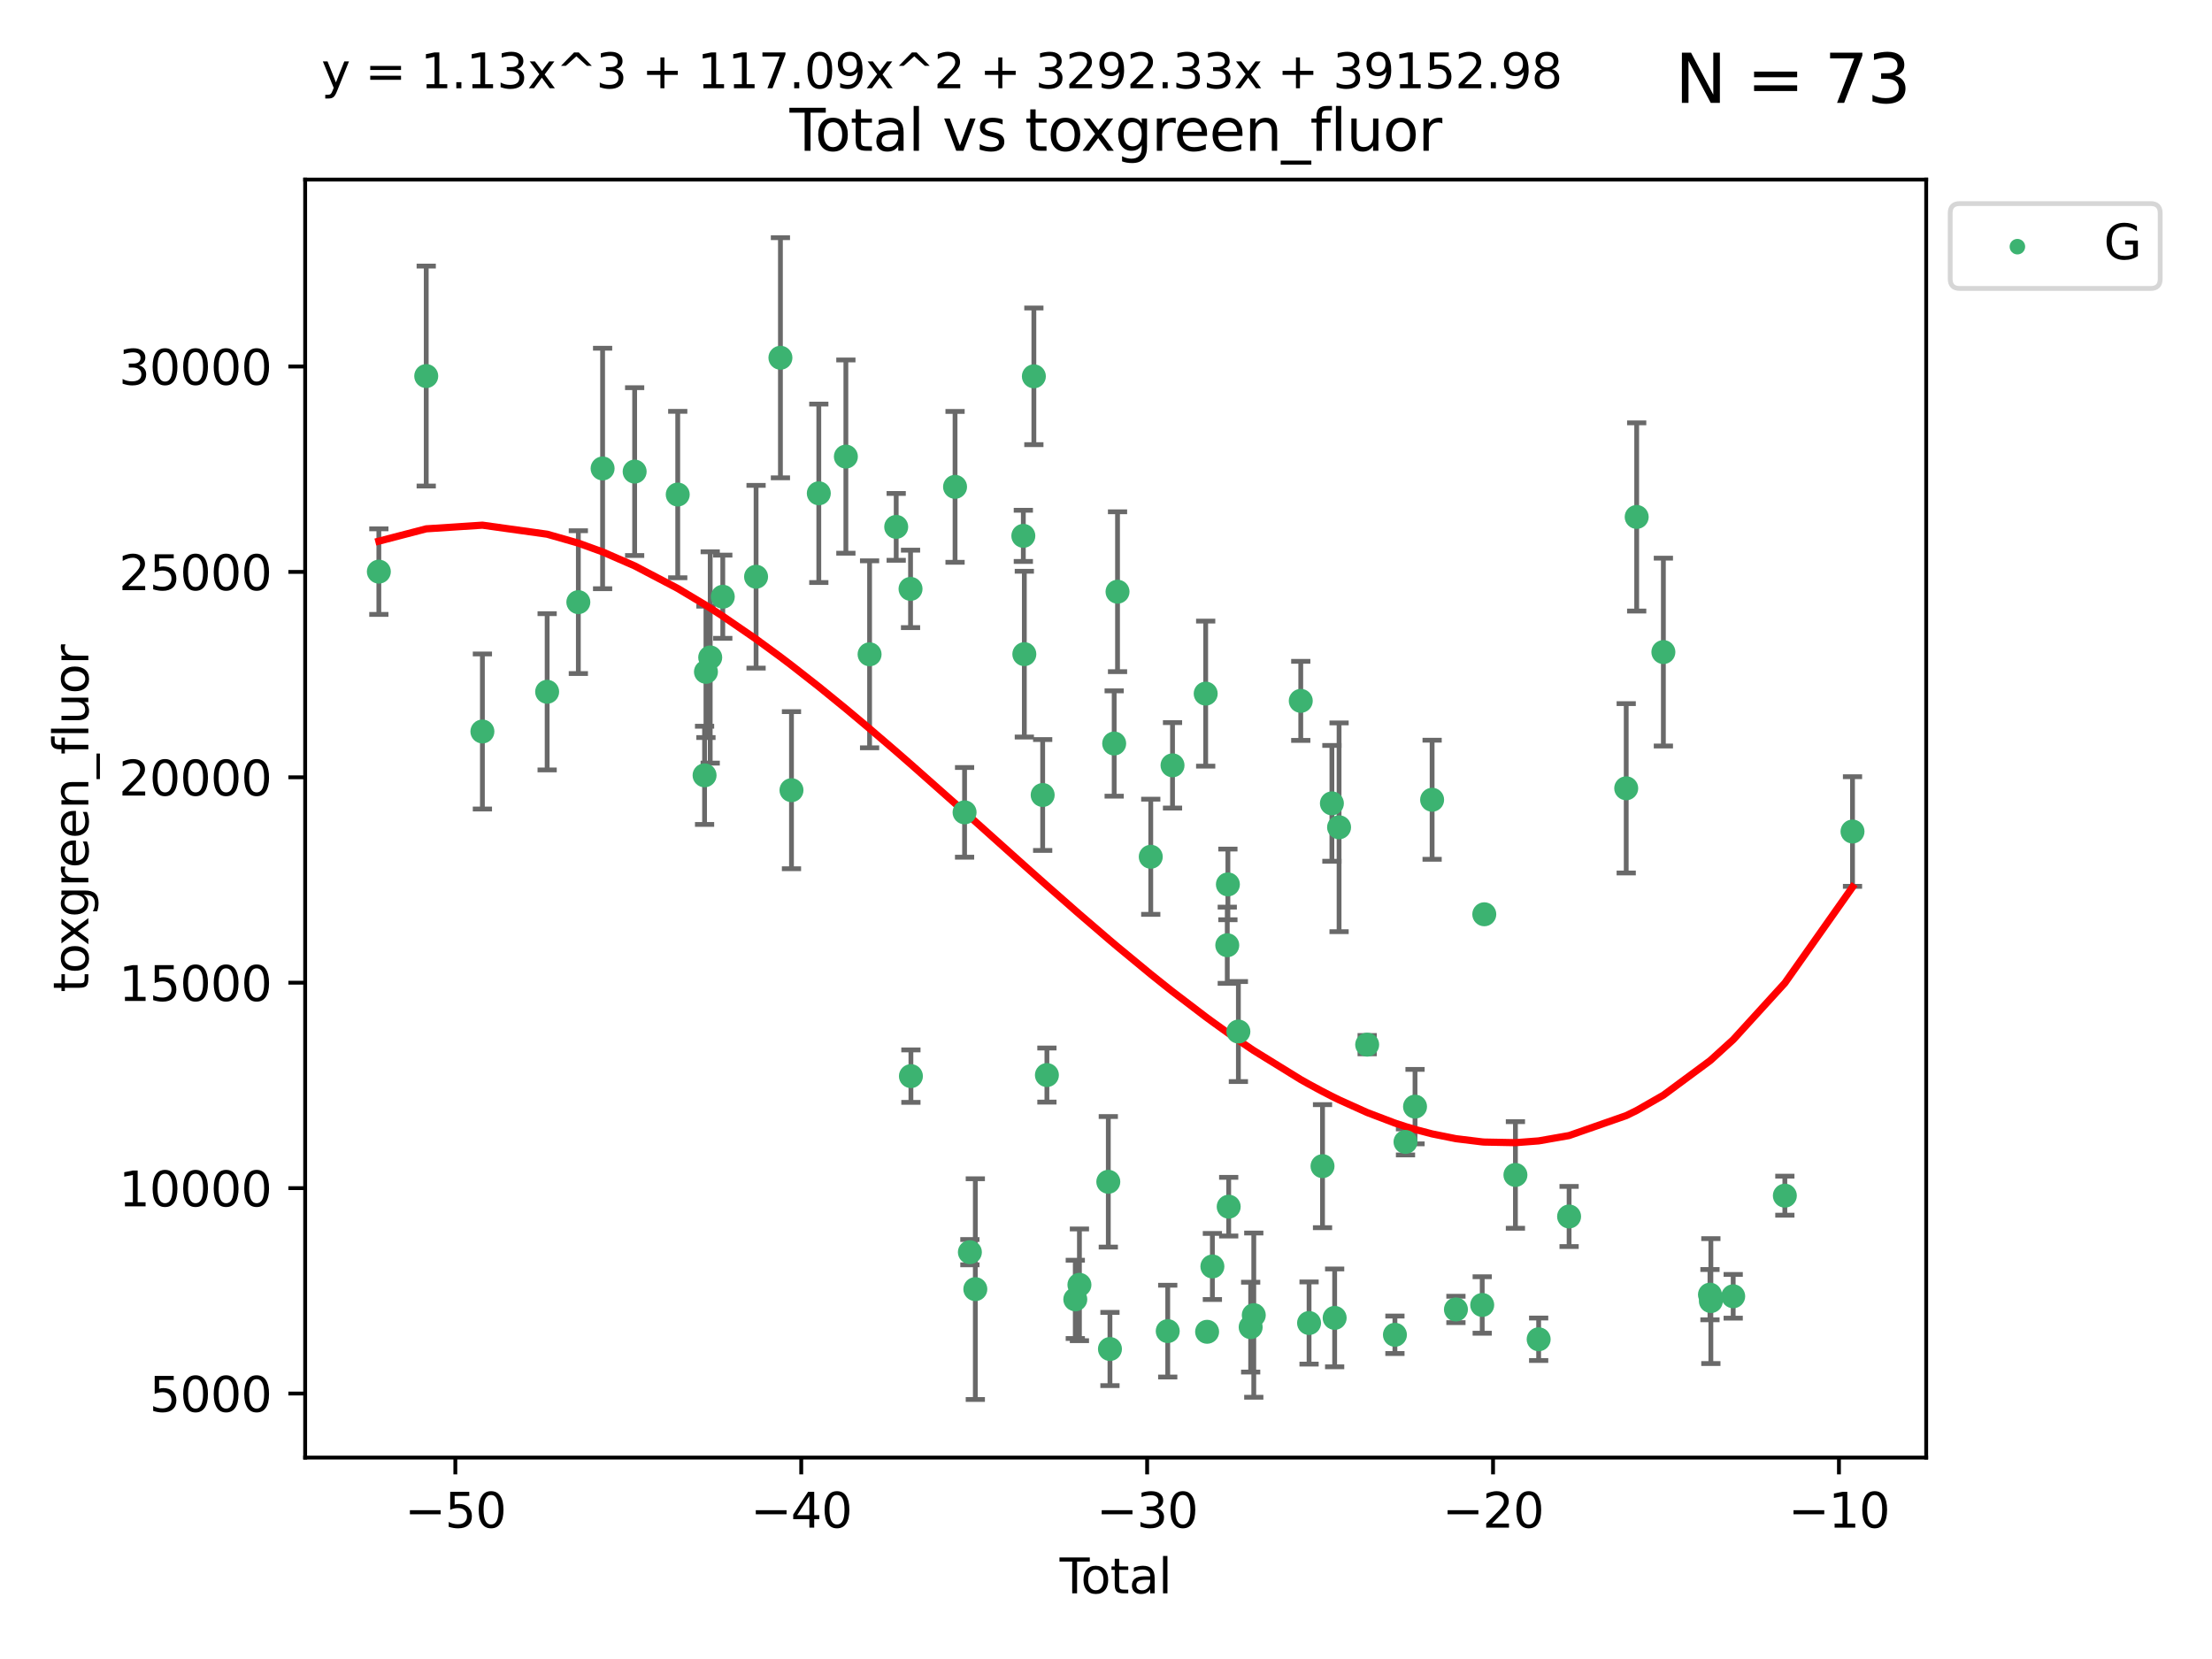 <?xml version="1.0" encoding="utf-8" standalone="no"?>
<!DOCTYPE svg PUBLIC "-//W3C//DTD SVG 1.1//EN"
  "http://www.w3.org/Graphics/SVG/1.1/DTD/svg11.dtd">
<svg xmlns:xlink="http://www.w3.org/1999/xlink" width="460.8pt" height="345.6pt" viewBox="0 0 460.8 345.6" xmlns="http://www.w3.org/2000/svg" version="1.1">
 <defs>
  <style type="text/css">*{stroke-linejoin: round; stroke-linecap: butt}</style>
 </defs>
 <g id="figure_1">
  <g id="patch_1">
   <path d="M 0 345.6 
L 460.8 345.6 
L 460.8 0 
L 0 0 
z
" style="fill: #ffffff"/>
  </g>
  <g id="axes_1">
   <g id="patch_2">
    <path d="M 63.571 303.64 
L 401.26 303.64 
L 401.26 37.411 
L 63.571 37.411 
z
" style="fill: #ffffff"/>
   </g>
   <g id="PathCollection_1">
    <defs>
     <path id="m850e9bf268" d="M 0 1.118 
C 0.297 1.118 0.581 1 0.791 0.791 
C 1 0.581 1.118 0.297 1.118 0 
C 1.118 -0.297 1 -0.581 0.791 -0.791 
C 0.581 -1 0.297 -1.118 0 -1.118 
C -0.297 -1.118 -0.581 -1 -0.791 -0.791 
C -1 -0.581 -1.118 -0.297 -1.118 0 
C -1.118 0.297 -1 0.581 -0.791 0.791 
C -0.581 1 -0.297 1.118 0 1.118 
z
" style="stroke: #3cb371"/>
    </defs>
    <g clip-path="url(#p1d8371e543)">
     <use xlink:href="#m850e9bf268" x="78.921" y="119.081" style="fill: #3cb371; stroke: #3cb371"/>
     <use xlink:href="#m850e9bf268" x="88.792" y="78.341" style="fill: #3cb371; stroke: #3cb371"/>
     <use xlink:href="#m850e9bf268" x="100.493" y="152.382" style="fill: #3cb371; stroke: #3cb371"/>
     <use xlink:href="#m850e9bf268" x="113.98" y="144.112" style="fill: #3cb371; stroke: #3cb371"/>
     <use xlink:href="#m850e9bf268" x="120.479" y="125.437" style="fill: #3cb371; stroke: #3cb371"/>
     <use xlink:href="#m850e9bf268" x="125.533" y="97.589" style="fill: #3cb371; stroke: #3cb371"/>
     <use xlink:href="#m850e9bf268" x="132.209" y="98.241" style="fill: #3cb371; stroke: #3cb371"/>
     <use xlink:href="#m850e9bf268" x="141.185" y="103.021" style="fill: #3cb371; stroke: #3cb371"/>
     <use xlink:href="#m850e9bf268" x="146.775" y="161.515" style="fill: #3cb371; stroke: #3cb371"/>
     <use xlink:href="#m850e9bf268" x="147.063" y="139.956" style="fill: #3cb371; stroke: #3cb371"/>
     <use xlink:href="#m850e9bf268" x="147.95" y="136.96" style="fill: #3cb371; stroke: #3cb371"/>
     <use xlink:href="#m850e9bf268" x="150.568" y="124.311" style="fill: #3cb371; stroke: #3cb371"/>
     <use xlink:href="#m850e9bf268" x="157.504" y="120.145" style="fill: #3cb371; stroke: #3cb371"/>
     <use xlink:href="#m850e9bf268" x="162.577" y="74.527" style="fill: #3cb371; stroke: #3cb371"/>
     <use xlink:href="#m850e9bf268" x="164.88" y="164.609" style="fill: #3cb371; stroke: #3cb371"/>
     <use xlink:href="#m850e9bf268" x="170.572" y="102.764" style="fill: #3cb371; stroke: #3cb371"/>
     <use xlink:href="#m850e9bf268" x="176.212" y="95.117" style="fill: #3cb371; stroke: #3cb371"/>
     <use xlink:href="#m850e9bf268" x="181.15" y="136.304" style="fill: #3cb371; stroke: #3cb371"/>
     <use xlink:href="#m850e9bf268" x="186.695" y="109.759" style="fill: #3cb371; stroke: #3cb371"/>
     <use xlink:href="#m850e9bf268" x="189.682" y="122.676" style="fill: #3cb371; stroke: #3cb371"/>
     <use xlink:href="#m850e9bf268" x="189.76" y="224.177" style="fill: #3cb371; stroke: #3cb371"/>
     <use xlink:href="#m850e9bf268" x="198.955" y="101.42" style="fill: #3cb371; stroke: #3cb371"/>
     <use xlink:href="#m850e9bf268" x="200.939" y="169.228" style="fill: #3cb371; stroke: #3cb371"/>
     <use xlink:href="#m850e9bf268" x="202.045" y="260.852" style="fill: #3cb371; stroke: #3cb371"/>
     <use xlink:href="#m850e9bf268" x="203.178" y="268.548" style="fill: #3cb371; stroke: #3cb371"/>
     <use xlink:href="#m850e9bf268" x="213.179" y="111.627" style="fill: #3cb371; stroke: #3cb371"/>
     <use xlink:href="#m850e9bf268" x="213.387" y="136.27" style="fill: #3cb371; stroke: #3cb371"/>
     <use xlink:href="#m850e9bf268" x="215.374" y="78.394" style="fill: #3cb371; stroke: #3cb371"/>
     <use xlink:href="#m850e9bf268" x="217.208" y="165.612" style="fill: #3cb371; stroke: #3cb371"/>
     <use xlink:href="#m850e9bf268" x="218.09" y="223.956" style="fill: #3cb371; stroke: #3cb371"/>
     <use xlink:href="#m850e9bf268" x="224.004" y="270.68" style="fill: #3cb371; stroke: #3cb371"/>
     <use xlink:href="#m850e9bf268" x="224.864" y="267.65" style="fill: #3cb371; stroke: #3cb371"/>
     <use xlink:href="#m850e9bf268" x="230.88" y="246.189" style="fill: #3cb371; stroke: #3cb371"/>
     <use xlink:href="#m850e9bf268" x="231.224" y="281.024" style="fill: #3cb371; stroke: #3cb371"/>
     <use xlink:href="#m850e9bf268" x="232.104" y="154.887" style="fill: #3cb371; stroke: #3cb371"/>
     <use xlink:href="#m850e9bf268" x="232.802" y="123.264" style="fill: #3cb371; stroke: #3cb371"/>
     <use xlink:href="#m850e9bf268" x="239.724" y="178.481" style="fill: #3cb371; stroke: #3cb371"/>
     <use xlink:href="#m850e9bf268" x="243.26" y="277.296" style="fill: #3cb371; stroke: #3cb371"/>
     <use xlink:href="#m850e9bf268" x="244.258" y="159.433" style="fill: #3cb371; stroke: #3cb371"/>
     <use xlink:href="#m850e9bf268" x="251.167" y="144.495" style="fill: #3cb371; stroke: #3cb371"/>
     <use xlink:href="#m850e9bf268" x="251.462" y="277.436" style="fill: #3cb371; stroke: #3cb371"/>
     <use xlink:href="#m850e9bf268" x="252.562" y="263.827" style="fill: #3cb371; stroke: #3cb371"/>
     <use xlink:href="#m850e9bf268" x="255.663" y="196.908" style="fill: #3cb371; stroke: #3cb371"/>
     <use xlink:href="#m850e9bf268" x="255.793" y="184.238" style="fill: #3cb371; stroke: #3cb371"/>
     <use xlink:href="#m850e9bf268" x="255.96" y="251.374" style="fill: #3cb371; stroke: #3cb371"/>
     <use xlink:href="#m850e9bf268" x="257.978" y="214.891" style="fill: #3cb371; stroke: #3cb371"/>
     <use xlink:href="#m850e9bf268" x="260.537" y="276.468" style="fill: #3cb371; stroke: #3cb371"/>
     <use xlink:href="#m850e9bf268" x="261.185" y="273.967" style="fill: #3cb371; stroke: #3cb371"/>
     <use xlink:href="#m850e9bf268" x="270.973" y="146.002" style="fill: #3cb371; stroke: #3cb371"/>
     <use xlink:href="#m850e9bf268" x="272.702" y="275.609" style="fill: #3cb371; stroke: #3cb371"/>
     <use xlink:href="#m850e9bf268" x="275.505" y="242.933" style="fill: #3cb371; stroke: #3cb371"/>
     <use xlink:href="#m850e9bf268" x="277.458" y="167.356" style="fill: #3cb371; stroke: #3cb371"/>
     <use xlink:href="#m850e9bf268" x="278.033" y="274.539" style="fill: #3cb371; stroke: #3cb371"/>
     <use xlink:href="#m850e9bf268" x="278.954" y="172.338" style="fill: #3cb371; stroke: #3cb371"/>
     <use xlink:href="#m850e9bf268" x="284.806" y="217.622" style="fill: #3cb371; stroke: #3cb371"/>
     <use xlink:href="#m850e9bf268" x="290.588" y="278.06" style="fill: #3cb371; stroke: #3cb371"/>
     <use xlink:href="#m850e9bf268" x="292.792" y="237.884" style="fill: #3cb371; stroke: #3cb371"/>
     <use xlink:href="#m850e9bf268" x="294.777" y="230.529" style="fill: #3cb371; stroke: #3cb371"/>
     <use xlink:href="#m850e9bf268" x="298.336" y="166.603" style="fill: #3cb371; stroke: #3cb371"/>
     <use xlink:href="#m850e9bf268" x="303.298" y="272.783" style="fill: #3cb371; stroke: #3cb371"/>
     <use xlink:href="#m850e9bf268" x="308.772" y="271.848" style="fill: #3cb371; stroke: #3cb371"/>
     <use xlink:href="#m850e9bf268" x="309.203" y="190.46" style="fill: #3cb371; stroke: #3cb371"/>
     <use xlink:href="#m850e9bf268" x="315.691" y="244.763" style="fill: #3cb371; stroke: #3cb371"/>
     <use xlink:href="#m850e9bf268" x="320.531" y="278.996" style="fill: #3cb371; stroke: #3cb371"/>
     <use xlink:href="#m850e9bf268" x="326.871" y="253.416" style="fill: #3cb371; stroke: #3cb371"/>
     <use xlink:href="#m850e9bf268" x="338.77" y="164.215" style="fill: #3cb371; stroke: #3cb371"/>
     <use xlink:href="#m850e9bf268" x="340.952" y="107.688" style="fill: #3cb371; stroke: #3cb371"/>
     <use xlink:href="#m850e9bf268" x="346.513" y="135.838" style="fill: #3cb371; stroke: #3cb371"/>
     <use xlink:href="#m850e9bf268" x="356.217" y="269.698" style="fill: #3cb371; stroke: #3cb371"/>
     <use xlink:href="#m850e9bf268" x="356.405" y="271.04" style="fill: #3cb371; stroke: #3cb371"/>
     <use xlink:href="#m850e9bf268" x="361.057" y="270.041" style="fill: #3cb371; stroke: #3cb371"/>
     <use xlink:href="#m850e9bf268" x="371.817" y="249.079" style="fill: #3cb371; stroke: #3cb371"/>
     <use xlink:href="#m850e9bf268" x="385.911" y="173.22" style="fill: #3cb371; stroke: #3cb371"/>
    </g>
   </g>
   <g id="matplotlib.axis_1">
    <g id="xtick_1">
     <g id="line2d_1">
      <defs>
       <path id="m5554a00d21" d="M 0 0 
L 0 3.5 
" style="stroke: #000000; stroke-width: 0.8"/>
      </defs>
      <g>
       <use xlink:href="#m5554a00d21" x="94.856" y="303.64" style="stroke: #000000; stroke-width: 0.8"/>
      </g>
     </g>
     <g id="text_1">
      <!-- −50 -->
      <g transform="translate(84.304 318.238)scale(0.1 -0.1)">
       <defs>
        <path id="DejaVuSans-2212" d="M 678 2272 
L 4684 2272 
L 4684 1741 
L 678 1741 
L 678 2272 
z
" transform="scale(0.016)"/>
        <path id="DejaVuSans-35" d="M 691 4666 
L 3169 4666 
L 3169 4134 
L 1269 4134 
L 1269 2991 
Q 1406 3038 1543 3061 
Q 1681 3084 1819 3084 
Q 2600 3084 3056 2656 
Q 3513 2228 3513 1497 
Q 3513 744 3044 326 
Q 2575 -91 1722 -91 
Q 1428 -91 1123 -41 
Q 819 9 494 109 
L 494 744 
Q 775 591 1075 516 
Q 1375 441 1709 441 
Q 2250 441 2565 725 
Q 2881 1009 2881 1497 
Q 2881 1984 2565 2268 
Q 2250 2553 1709 2553 
Q 1456 2553 1204 2497 
Q 953 2441 691 2322 
L 691 4666 
z
" transform="scale(0.016)"/>
        <path id="DejaVuSans-30" d="M 2034 4250 
Q 1547 4250 1301 3770 
Q 1056 3291 1056 2328 
Q 1056 1369 1301 889 
Q 1547 409 2034 409 
Q 2525 409 2770 889 
Q 3016 1369 3016 2328 
Q 3016 3291 2770 3770 
Q 2525 4250 2034 4250 
z
M 2034 4750 
Q 2819 4750 3233 4129 
Q 3647 3509 3647 2328 
Q 3647 1150 3233 529 
Q 2819 -91 2034 -91 
Q 1250 -91 836 529 
Q 422 1150 422 2328 
Q 422 3509 836 4129 
Q 1250 4750 2034 4750 
z
" transform="scale(0.016)"/>
       </defs>
       <use xlink:href="#DejaVuSans-2212"/>
       <use xlink:href="#DejaVuSans-35" x="83.789"/>
       <use xlink:href="#DejaVuSans-30" x="147.412"/>
      </g>
     </g>
    </g>
    <g id="xtick_2">
     <g id="line2d_2">
      <g>
       <use xlink:href="#m5554a00d21" x="166.914" y="303.64" style="stroke: #000000; stroke-width: 0.8"/>
      </g>
     </g>
     <g id="text_2">
      <!-- −40 -->
      <g transform="translate(156.361 318.238)scale(0.1 -0.1)">
       <defs>
        <path id="DejaVuSans-34" d="M 2419 4116 
L 825 1625 
L 2419 1625 
L 2419 4116 
z
M 2253 4666 
L 3047 4666 
L 3047 1625 
L 3713 1625 
L 3713 1100 
L 3047 1100 
L 3047 0 
L 2419 0 
L 2419 1100 
L 313 1100 
L 313 1709 
L 2253 4666 
z
" transform="scale(0.016)"/>
       </defs>
       <use xlink:href="#DejaVuSans-2212"/>
       <use xlink:href="#DejaVuSans-34" x="83.789"/>
       <use xlink:href="#DejaVuSans-30" x="147.412"/>
      </g>
     </g>
    </g>
    <g id="xtick_3">
     <g id="line2d_3">
      <g>
       <use xlink:href="#m5554a00d21" x="238.971" y="303.64" style="stroke: #000000; stroke-width: 0.8"/>
      </g>
     </g>
     <g id="text_3">
      <!-- −30 -->
      <g transform="translate(228.419 318.238)scale(0.1 -0.1)">
       <defs>
        <path id="DejaVuSans-33" d="M 2597 2516 
Q 3050 2419 3304 2112 
Q 3559 1806 3559 1356 
Q 3559 666 3084 287 
Q 2609 -91 1734 -91 
Q 1441 -91 1130 -33 
Q 819 25 488 141 
L 488 750 
Q 750 597 1062 519 
Q 1375 441 1716 441 
Q 2309 441 2620 675 
Q 2931 909 2931 1356 
Q 2931 1769 2642 2001 
Q 2353 2234 1838 2234 
L 1294 2234 
L 1294 2753 
L 1863 2753 
Q 2328 2753 2575 2939 
Q 2822 3125 2822 3475 
Q 2822 3834 2567 4026 
Q 2313 4219 1838 4219 
Q 1578 4219 1281 4162 
Q 984 4106 628 3988 
L 628 4550 
Q 988 4650 1302 4700 
Q 1616 4750 1894 4750 
Q 2613 4750 3031 4423 
Q 3450 4097 3450 3541 
Q 3450 3153 3228 2886 
Q 3006 2619 2597 2516 
z
" transform="scale(0.016)"/>
       </defs>
       <use xlink:href="#DejaVuSans-2212"/>
       <use xlink:href="#DejaVuSans-33" x="83.789"/>
       <use xlink:href="#DejaVuSans-30" x="147.412"/>
      </g>
     </g>
    </g>
    <g id="xtick_4">
     <g id="line2d_4">
      <g>
       <use xlink:href="#m5554a00d21" x="311.029" y="303.64" style="stroke: #000000; stroke-width: 0.8"/>
      </g>
     </g>
     <g id="text_4">
      <!-- −20 -->
      <g transform="translate(300.476 318.238)scale(0.1 -0.1)">
       <defs>
        <path id="DejaVuSans-32" d="M 1228 531 
L 3431 531 
L 3431 0 
L 469 0 
L 469 531 
Q 828 903 1448 1529 
Q 2069 2156 2228 2338 
Q 2531 2678 2651 2914 
Q 2772 3150 2772 3378 
Q 2772 3750 2511 3984 
Q 2250 4219 1831 4219 
Q 1534 4219 1204 4116 
Q 875 4013 500 3803 
L 500 4441 
Q 881 4594 1212 4672 
Q 1544 4750 1819 4750 
Q 2544 4750 2975 4387 
Q 3406 4025 3406 3419 
Q 3406 3131 3298 2873 
Q 3191 2616 2906 2266 
Q 2828 2175 2409 1742 
Q 1991 1309 1228 531 
z
" transform="scale(0.016)"/>
       </defs>
       <use xlink:href="#DejaVuSans-2212"/>
       <use xlink:href="#DejaVuSans-32" x="83.789"/>
       <use xlink:href="#DejaVuSans-30" x="147.412"/>
      </g>
     </g>
    </g>
    <g id="xtick_5">
     <g id="line2d_5">
      <g>
       <use xlink:href="#m5554a00d21" x="383.086" y="303.64" style="stroke: #000000; stroke-width: 0.8"/>
      </g>
     </g>
     <g id="text_5">
      <!-- −10 -->
      <g transform="translate(372.534 318.238)scale(0.1 -0.1)">
       <defs>
        <path id="DejaVuSans-31" d="M 794 531 
L 1825 531 
L 1825 4091 
L 703 3866 
L 703 4441 
L 1819 4666 
L 2450 4666 
L 2450 531 
L 3481 531 
L 3481 0 
L 794 0 
L 794 531 
z
" transform="scale(0.016)"/>
       </defs>
       <use xlink:href="#DejaVuSans-2212"/>
       <use xlink:href="#DejaVuSans-31" x="83.789"/>
       <use xlink:href="#DejaVuSans-30" x="147.412"/>
      </g>
     </g>
    </g>
    <g id="text_6">
     <!-- Total -->
     <g transform="translate(220.739 331.917)scale(0.1 -0.1)">
      <defs>
       <path id="DejaVuSans-54" d="M -19 4666 
L 3928 4666 
L 3928 4134 
L 2272 4134 
L 2272 0 
L 1638 0 
L 1638 4134 
L -19 4134 
L -19 4666 
z
" transform="scale(0.016)"/>
       <path id="DejaVuSans-6f" d="M 1959 3097 
Q 1497 3097 1228 2736 
Q 959 2375 959 1747 
Q 959 1119 1226 758 
Q 1494 397 1959 397 
Q 2419 397 2687 759 
Q 2956 1122 2956 1747 
Q 2956 2369 2687 2733 
Q 2419 3097 1959 3097 
z
M 1959 3584 
Q 2709 3584 3137 3096 
Q 3566 2609 3566 1747 
Q 3566 888 3137 398 
Q 2709 -91 1959 -91 
Q 1206 -91 779 398 
Q 353 888 353 1747 
Q 353 2609 779 3096 
Q 1206 3584 1959 3584 
z
" transform="scale(0.016)"/>
       <path id="DejaVuSans-74" d="M 1172 4494 
L 1172 3500 
L 2356 3500 
L 2356 3053 
L 1172 3053 
L 1172 1153 
Q 1172 725 1289 603 
Q 1406 481 1766 481 
L 2356 481 
L 2356 0 
L 1766 0 
Q 1100 0 847 248 
Q 594 497 594 1153 
L 594 3053 
L 172 3053 
L 172 3500 
L 594 3500 
L 594 4494 
L 1172 4494 
z
" transform="scale(0.016)"/>
       <path id="DejaVuSans-61" d="M 2194 1759 
Q 1497 1759 1228 1600 
Q 959 1441 959 1056 
Q 959 750 1161 570 
Q 1363 391 1709 391 
Q 2188 391 2477 730 
Q 2766 1069 2766 1631 
L 2766 1759 
L 2194 1759 
z
M 3341 1997 
L 3341 0 
L 2766 0 
L 2766 531 
Q 2569 213 2275 61 
Q 1981 -91 1556 -91 
Q 1019 -91 701 211 
Q 384 513 384 1019 
Q 384 1609 779 1909 
Q 1175 2209 1959 2209 
L 2766 2209 
L 2766 2266 
Q 2766 2663 2505 2880 
Q 2244 3097 1772 3097 
Q 1472 3097 1187 3025 
Q 903 2953 641 2809 
L 641 3341 
Q 956 3463 1253 3523 
Q 1550 3584 1831 3584 
Q 2591 3584 2966 3190 
Q 3341 2797 3341 1997 
z
" transform="scale(0.016)"/>
       <path id="DejaVuSans-6c" d="M 603 4863 
L 1178 4863 
L 1178 0 
L 603 0 
L 603 4863 
z
" transform="scale(0.016)"/>
      </defs>
      <use xlink:href="#DejaVuSans-54"/>
      <use xlink:href="#DejaVuSans-6f" x="44.084"/>
      <use xlink:href="#DejaVuSans-74" x="105.266"/>
      <use xlink:href="#DejaVuSans-61" x="144.475"/>
      <use xlink:href="#DejaVuSans-6c" x="205.754"/>
     </g>
    </g>
   </g>
   <g id="matplotlib.axis_2">
    <g id="ytick_1">
     <g id="line2d_6">
      <defs>
       <path id="meb0dd45cfb" d="M 0 0 
L -3.5 0 
" style="stroke: #000000; stroke-width: 0.8"/>
      </defs>
      <g>
       <use xlink:href="#meb0dd45cfb" x="63.571" y="290.297" style="stroke: #000000; stroke-width: 0.8"/>
      </g>
     </g>
     <g id="text_7">
      <!-- 5000 -->
      <g transform="translate(31.121 294.096)scale(0.1 -0.1)">
       <use xlink:href="#DejaVuSans-35"/>
       <use xlink:href="#DejaVuSans-30" x="63.623"/>
       <use xlink:href="#DejaVuSans-30" x="127.246"/>
       <use xlink:href="#DejaVuSans-30" x="190.869"/>
      </g>
     </g>
    </g>
    <g id="ytick_2">
     <g id="line2d_7">
      <g>
       <use xlink:href="#meb0dd45cfb" x="63.571" y="247.507" style="stroke: #000000; stroke-width: 0.8"/>
      </g>
     </g>
     <g id="text_8">
      <!-- 10000 -->
      <g transform="translate(24.759 251.306)scale(0.1 -0.1)">
       <use xlink:href="#DejaVuSans-31"/>
       <use xlink:href="#DejaVuSans-30" x="63.623"/>
       <use xlink:href="#DejaVuSans-30" x="127.246"/>
       <use xlink:href="#DejaVuSans-30" x="190.869"/>
       <use xlink:href="#DejaVuSans-30" x="254.492"/>
      </g>
     </g>
    </g>
    <g id="ytick_3">
     <g id="line2d_8">
      <g>
       <use xlink:href="#meb0dd45cfb" x="63.571" y="204.717" style="stroke: #000000; stroke-width: 0.8"/>
      </g>
     </g>
     <g id="text_9">
      <!-- 15000 -->
      <g transform="translate(24.759 208.516)scale(0.1 -0.1)">
       <use xlink:href="#DejaVuSans-31"/>
       <use xlink:href="#DejaVuSans-35" x="63.623"/>
       <use xlink:href="#DejaVuSans-30" x="127.246"/>
       <use xlink:href="#DejaVuSans-30" x="190.869"/>
       <use xlink:href="#DejaVuSans-30" x="254.492"/>
      </g>
     </g>
    </g>
    <g id="ytick_4">
     <g id="line2d_9">
      <g>
       <use xlink:href="#meb0dd45cfb" x="63.571" y="161.927" style="stroke: #000000; stroke-width: 0.8"/>
      </g>
     </g>
     <g id="text_10">
      <!-- 20000 -->
      <g transform="translate(24.759 165.726)scale(0.1 -0.1)">
       <use xlink:href="#DejaVuSans-32"/>
       <use xlink:href="#DejaVuSans-30" x="63.623"/>
       <use xlink:href="#DejaVuSans-30" x="127.246"/>
       <use xlink:href="#DejaVuSans-30" x="190.869"/>
       <use xlink:href="#DejaVuSans-30" x="254.492"/>
      </g>
     </g>
    </g>
    <g id="ytick_5">
     <g id="line2d_10">
      <g>
       <use xlink:href="#meb0dd45cfb" x="63.571" y="119.136" style="stroke: #000000; stroke-width: 0.8"/>
      </g>
     </g>
     <g id="text_11">
      <!-- 25000 -->
      <g transform="translate(24.759 122.936)scale(0.1 -0.1)">
       <use xlink:href="#DejaVuSans-32"/>
       <use xlink:href="#DejaVuSans-35" x="63.623"/>
       <use xlink:href="#DejaVuSans-30" x="127.246"/>
       <use xlink:href="#DejaVuSans-30" x="190.869"/>
       <use xlink:href="#DejaVuSans-30" x="254.492"/>
      </g>
     </g>
    </g>
    <g id="ytick_6">
     <g id="line2d_11">
      <g>
       <use xlink:href="#meb0dd45cfb" x="63.571" y="76.346" style="stroke: #000000; stroke-width: 0.8"/>
      </g>
     </g>
     <g id="text_12">
      <!-- 30000 -->
      <g transform="translate(24.759 80.146)scale(0.1 -0.1)">
       <use xlink:href="#DejaVuSans-33"/>
       <use xlink:href="#DejaVuSans-30" x="63.623"/>
       <use xlink:href="#DejaVuSans-30" x="127.246"/>
       <use xlink:href="#DejaVuSans-30" x="190.869"/>
       <use xlink:href="#DejaVuSans-30" x="254.492"/>
      </g>
     </g>
    </g>
    <g id="text_13">
     <!-- toxgreen_fluor -->
     <g transform="translate(18.401 206.72)rotate(-90)scale(0.1 -0.1)">
      <defs>
       <path id="DejaVuSans-78" d="M 3513 3500 
L 2247 1797 
L 3578 0 
L 2900 0 
L 1881 1375 
L 863 0 
L 184 0 
L 1544 1831 
L 300 3500 
L 978 3500 
L 1906 2253 
L 2834 3500 
L 3513 3500 
z
" transform="scale(0.016)"/>
       <path id="DejaVuSans-67" d="M 2906 1791 
Q 2906 2416 2648 2759 
Q 2391 3103 1925 3103 
Q 1463 3103 1205 2759 
Q 947 2416 947 1791 
Q 947 1169 1205 825 
Q 1463 481 1925 481 
Q 2391 481 2648 825 
Q 2906 1169 2906 1791 
z
M 3481 434 
Q 3481 -459 3084 -895 
Q 2688 -1331 1869 -1331 
Q 1566 -1331 1297 -1286 
Q 1028 -1241 775 -1147 
L 775 -588 
Q 1028 -725 1275 -790 
Q 1522 -856 1778 -856 
Q 2344 -856 2625 -561 
Q 2906 -266 2906 331 
L 2906 616 
Q 2728 306 2450 153 
Q 2172 0 1784 0 
Q 1141 0 747 490 
Q 353 981 353 1791 
Q 353 2603 747 3093 
Q 1141 3584 1784 3584 
Q 2172 3584 2450 3431 
Q 2728 3278 2906 2969 
L 2906 3500 
L 3481 3500 
L 3481 434 
z
" transform="scale(0.016)"/>
       <path id="DejaVuSans-72" d="M 2631 2963 
Q 2534 3019 2420 3045 
Q 2306 3072 2169 3072 
Q 1681 3072 1420 2755 
Q 1159 2438 1159 1844 
L 1159 0 
L 581 0 
L 581 3500 
L 1159 3500 
L 1159 2956 
Q 1341 3275 1631 3429 
Q 1922 3584 2338 3584 
Q 2397 3584 2469 3576 
Q 2541 3569 2628 3553 
L 2631 2963 
z
" transform="scale(0.016)"/>
       <path id="DejaVuSans-65" d="M 3597 1894 
L 3597 1613 
L 953 1613 
Q 991 1019 1311 708 
Q 1631 397 2203 397 
Q 2534 397 2845 478 
Q 3156 559 3463 722 
L 3463 178 
Q 3153 47 2828 -22 
Q 2503 -91 2169 -91 
Q 1331 -91 842 396 
Q 353 884 353 1716 
Q 353 2575 817 3079 
Q 1281 3584 2069 3584 
Q 2775 3584 3186 3129 
Q 3597 2675 3597 1894 
z
M 3022 2063 
Q 3016 2534 2758 2815 
Q 2500 3097 2075 3097 
Q 1594 3097 1305 2825 
Q 1016 2553 972 2059 
L 3022 2063 
z
" transform="scale(0.016)"/>
       <path id="DejaVuSans-6e" d="M 3513 2113 
L 3513 0 
L 2938 0 
L 2938 2094 
Q 2938 2591 2744 2837 
Q 2550 3084 2163 3084 
Q 1697 3084 1428 2787 
Q 1159 2491 1159 1978 
L 1159 0 
L 581 0 
L 581 3500 
L 1159 3500 
L 1159 2956 
Q 1366 3272 1645 3428 
Q 1925 3584 2291 3584 
Q 2894 3584 3203 3211 
Q 3513 2838 3513 2113 
z
" transform="scale(0.016)"/>
       <path id="DejaVuSans-5f" d="M 3263 -1063 
L 3263 -1509 
L -63 -1509 
L -63 -1063 
L 3263 -1063 
z
" transform="scale(0.016)"/>
       <path id="DejaVuSans-66" d="M 2375 4863 
L 2375 4384 
L 1825 4384 
Q 1516 4384 1395 4259 
Q 1275 4134 1275 3809 
L 1275 3500 
L 2222 3500 
L 2222 3053 
L 1275 3053 
L 1275 0 
L 697 0 
L 697 3053 
L 147 3053 
L 147 3500 
L 697 3500 
L 697 3744 
Q 697 4328 969 4595 
Q 1241 4863 1831 4863 
L 2375 4863 
z
" transform="scale(0.016)"/>
       <path id="DejaVuSans-75" d="M 544 1381 
L 544 3500 
L 1119 3500 
L 1119 1403 
Q 1119 906 1312 657 
Q 1506 409 1894 409 
Q 2359 409 2629 706 
Q 2900 1003 2900 1516 
L 2900 3500 
L 3475 3500 
L 3475 0 
L 2900 0 
L 2900 538 
Q 2691 219 2414 64 
Q 2138 -91 1772 -91 
Q 1169 -91 856 284 
Q 544 659 544 1381 
z
M 1991 3584 
L 1991 3584 
z
" transform="scale(0.016)"/>
      </defs>
      <use xlink:href="#DejaVuSans-74"/>
      <use xlink:href="#DejaVuSans-6f" x="39.209"/>
      <use xlink:href="#DejaVuSans-78" x="97.266"/>
      <use xlink:href="#DejaVuSans-67" x="156.445"/>
      <use xlink:href="#DejaVuSans-72" x="219.922"/>
      <use xlink:href="#DejaVuSans-65" x="258.785"/>
      <use xlink:href="#DejaVuSans-65" x="320.309"/>
      <use xlink:href="#DejaVuSans-6e" x="381.832"/>
      <use xlink:href="#DejaVuSans-5f" x="445.211"/>
      <use xlink:href="#DejaVuSans-66" x="495.211"/>
      <use xlink:href="#DejaVuSans-6c" x="530.416"/>
      <use xlink:href="#DejaVuSans-75" x="558.199"/>
      <use xlink:href="#DejaVuSans-6f" x="621.578"/>
      <use xlink:href="#DejaVuSans-72" x="682.76"/>
     </g>
    </g>
   </g>
   <g id="LineCollection_1">
    <path d="M 78.921 127.994 
L 78.921 110.168 
" clip-path="url(#p1d8371e543)" style="fill: none; stroke: #696969"/>
    <path d="M 88.792 101.251 
L 88.792 55.431 
" clip-path="url(#p1d8371e543)" style="fill: none; stroke: #696969"/>
    <path d="M 100.493 168.53 
L 100.493 136.235 
" clip-path="url(#p1d8371e543)" style="fill: none; stroke: #696969"/>
    <path d="M 113.98 160.386 
L 113.98 127.837 
" clip-path="url(#p1d8371e543)" style="fill: none; stroke: #696969"/>
    <path d="M 120.479 140.311 
L 120.479 110.564 
" clip-path="url(#p1d8371e543)" style="fill: none; stroke: #696969"/>
    <path d="M 125.533 122.638 
L 125.533 72.54 
" clip-path="url(#p1d8371e543)" style="fill: none; stroke: #696969"/>
    <path d="M 132.209 115.721 
L 132.209 80.762 
" clip-path="url(#p1d8371e543)" style="fill: none; stroke: #696969"/>
    <path d="M 141.185 120.353 
L 141.185 85.69 
" clip-path="url(#p1d8371e543)" style="fill: none; stroke: #696969"/>
    <path d="M 146.775 171.74 
L 146.775 151.29 
" clip-path="url(#p1d8371e543)" style="fill: none; stroke: #696969"/>
    <path d="M 147.063 153.639 
L 147.063 126.273 
" clip-path="url(#p1d8371e543)" style="fill: none; stroke: #696969"/>
    <path d="M 147.95 158.972 
L 147.95 114.948 
" clip-path="url(#p1d8371e543)" style="fill: none; stroke: #696969"/>
    <path d="M 150.568 132.977 
L 150.568 115.644 
" clip-path="url(#p1d8371e543)" style="fill: none; stroke: #696969"/>
    <path d="M 157.504 139.181 
L 157.504 101.11 
" clip-path="url(#p1d8371e543)" style="fill: none; stroke: #696969"/>
    <path d="M 162.577 99.542 
L 162.577 49.513 
" clip-path="url(#p1d8371e543)" style="fill: none; stroke: #696969"/>
    <path d="M 164.88 180.968 
L 164.88 148.249 
" clip-path="url(#p1d8371e543)" style="fill: none; stroke: #696969"/>
    <path d="M 170.572 121.352 
L 170.572 84.176 
" clip-path="url(#p1d8371e543)" style="fill: none; stroke: #696969"/>
    <path d="M 176.212 115.244 
L 176.212 74.99 
" clip-path="url(#p1d8371e543)" style="fill: none; stroke: #696969"/>
    <path d="M 181.15 155.784 
L 181.15 116.824 
" clip-path="url(#p1d8371e543)" style="fill: none; stroke: #696969"/>
    <path d="M 186.695 116.719 
L 186.695 102.799 
" clip-path="url(#p1d8371e543)" style="fill: none; stroke: #696969"/>
    <path d="M 189.682 130.743 
L 189.682 114.61 
" clip-path="url(#p1d8371e543)" style="fill: none; stroke: #696969"/>
    <path d="M 189.76 229.641 
L 189.76 218.713 
" clip-path="url(#p1d8371e543)" style="fill: none; stroke: #696969"/>
    <path d="M 198.955 117.132 
L 198.955 85.708 
" clip-path="url(#p1d8371e543)" style="fill: none; stroke: #696969"/>
    <path d="M 200.939 178.57 
L 200.939 159.886 
" clip-path="url(#p1d8371e543)" style="fill: none; stroke: #696969"/>
    <path d="M 202.045 263.488 
L 202.045 258.216 
" clip-path="url(#p1d8371e543)" style="fill: none; stroke: #696969"/>
    <path d="M 203.178 291.539 
L 203.178 245.558 
" clip-path="url(#p1d8371e543)" style="fill: none; stroke: #696969"/>
    <path d="M 213.179 116.956 
L 213.179 106.298 
" clip-path="url(#p1d8371e543)" style="fill: none; stroke: #696969"/>
    <path d="M 213.387 153.54 
L 213.387 119.001 
" clip-path="url(#p1d8371e543)" style="fill: none; stroke: #696969"/>
    <path d="M 215.374 92.626 
L 215.374 64.162 
" clip-path="url(#p1d8371e543)" style="fill: none; stroke: #696969"/>
    <path d="M 217.208 177.16 
L 217.208 154.064 
" clip-path="url(#p1d8371e543)" style="fill: none; stroke: #696969"/>
    <path d="M 218.09 229.59 
L 218.09 218.322 
" clip-path="url(#p1d8371e543)" style="fill: none; stroke: #696969"/>
    <path d="M 224.004 278.834 
L 224.004 262.526 
" clip-path="url(#p1d8371e543)" style="fill: none; stroke: #696969"/>
    <path d="M 224.864 279.286 
L 224.864 256.015 
" clip-path="url(#p1d8371e543)" style="fill: none; stroke: #696969"/>
    <path d="M 230.88 259.783 
L 230.88 232.595 
" clip-path="url(#p1d8371e543)" style="fill: none; stroke: #696969"/>
    <path d="M 231.224 288.654 
L 231.224 273.394 
" clip-path="url(#p1d8371e543)" style="fill: none; stroke: #696969"/>
    <path d="M 232.104 165.857 
L 232.104 143.917 
" clip-path="url(#p1d8371e543)" style="fill: none; stroke: #696969"/>
    <path d="M 232.802 139.913 
L 232.802 106.614 
" clip-path="url(#p1d8371e543)" style="fill: none; stroke: #696969"/>
    <path d="M 239.724 190.475 
L 239.724 166.488 
" clip-path="url(#p1d8371e543)" style="fill: none; stroke: #696969"/>
    <path d="M 243.26 286.855 
L 243.26 267.738 
" clip-path="url(#p1d8371e543)" style="fill: none; stroke: #696969"/>
    <path d="M 244.258 168.333 
L 244.258 150.534 
" clip-path="url(#p1d8371e543)" style="fill: none; stroke: #696969"/>
    <path d="M 251.167 159.601 
L 251.167 129.388 
" clip-path="url(#p1d8371e543)" style="fill: none; stroke: #696969"/>
    <path d="M 251.462 278.163 
L 251.462 276.709 
" clip-path="url(#p1d8371e543)" style="fill: none; stroke: #696969"/>
    <path d="M 252.562 270.707 
L 252.562 256.947 
" clip-path="url(#p1d8371e543)" style="fill: none; stroke: #696969"/>
    <path d="M 255.663 204.844 
L 255.663 188.973 
" clip-path="url(#p1d8371e543)" style="fill: none; stroke: #696969"/>
    <path d="M 255.793 191.599 
L 255.793 176.876 
" clip-path="url(#p1d8371e543)" style="fill: none; stroke: #696969"/>
    <path d="M 255.96 257.483 
L 255.96 245.265 
" clip-path="url(#p1d8371e543)" style="fill: none; stroke: #696969"/>
    <path d="M 257.978 225.31 
L 257.978 204.472 
" clip-path="url(#p1d8371e543)" style="fill: none; stroke: #696969"/>
    <path d="M 260.537 285.826 
L 260.537 267.11 
" clip-path="url(#p1d8371e543)" style="fill: none; stroke: #696969"/>
    <path d="M 261.185 291.07 
L 261.185 256.865 
" clip-path="url(#p1d8371e543)" style="fill: none; stroke: #696969"/>
    <path d="M 270.973 154.239 
L 270.973 137.765 
" clip-path="url(#p1d8371e543)" style="fill: none; stroke: #696969"/>
    <path d="M 272.702 284.166 
L 272.702 267.053 
" clip-path="url(#p1d8371e543)" style="fill: none; stroke: #696969"/>
    <path d="M 275.505 255.748 
L 275.505 230.118 
" clip-path="url(#p1d8371e543)" style="fill: none; stroke: #696969"/>
    <path d="M 277.458 179.419 
L 277.458 155.293 
" clip-path="url(#p1d8371e543)" style="fill: none; stroke: #696969"/>
    <path d="M 278.033 284.732 
L 278.033 264.346 
" clip-path="url(#p1d8371e543)" style="fill: none; stroke: #696969"/>
    <path d="M 278.954 194.085 
L 278.954 150.592 
" clip-path="url(#p1d8371e543)" style="fill: none; stroke: #696969"/>
    <path d="M 284.806 219.535 
L 284.806 215.708 
" clip-path="url(#p1d8371e543)" style="fill: none; stroke: #696969"/>
    <path d="M 290.588 281.96 
L 290.588 274.159 
" clip-path="url(#p1d8371e543)" style="fill: none; stroke: #696969"/>
    <path d="M 292.792 240.591 
L 292.792 235.176 
" clip-path="url(#p1d8371e543)" style="fill: none; stroke: #696969"/>
    <path d="M 294.777 238.283 
L 294.777 222.776 
" clip-path="url(#p1d8371e543)" style="fill: none; stroke: #696969"/>
    <path d="M 298.336 179.008 
L 298.336 154.198 
" clip-path="url(#p1d8371e543)" style="fill: none; stroke: #696969"/>
    <path d="M 303.298 275.529 
L 303.298 270.037 
" clip-path="url(#p1d8371e543)" style="fill: none; stroke: #696969"/>
    <path d="M 308.772 277.732 
L 308.772 265.964 
" clip-path="url(#p1d8371e543)" style="fill: none; stroke: #696969"/>
    <path d="M 309.203 191.257 
L 309.203 189.662 
" clip-path="url(#p1d8371e543)" style="fill: none; stroke: #696969"/>
    <path d="M 315.691 255.868 
L 315.691 233.659 
" clip-path="url(#p1d8371e543)" style="fill: none; stroke: #696969"/>
    <path d="M 320.531 283.418 
L 320.531 274.573 
" clip-path="url(#p1d8371e543)" style="fill: none; stroke: #696969"/>
    <path d="M 326.871 259.674 
L 326.871 247.159 
" clip-path="url(#p1d8371e543)" style="fill: none; stroke: #696969"/>
    <path d="M 338.77 181.857 
L 338.77 146.573 
" clip-path="url(#p1d8371e543)" style="fill: none; stroke: #696969"/>
    <path d="M 340.952 127.291 
L 340.952 88.086 
" clip-path="url(#p1d8371e543)" style="fill: none; stroke: #696969"/>
    <path d="M 346.513 155.406 
L 346.513 116.271 
" clip-path="url(#p1d8371e543)" style="fill: none; stroke: #696969"/>
    <path d="M 356.217 274.936 
L 356.217 264.46 
" clip-path="url(#p1d8371e543)" style="fill: none; stroke: #696969"/>
    <path d="M 356.405 284.048 
L 356.405 258.032 
" clip-path="url(#p1d8371e543)" style="fill: none; stroke: #696969"/>
    <path d="M 361.057 274.59 
L 361.057 265.492 
" clip-path="url(#p1d8371e543)" style="fill: none; stroke: #696969"/>
    <path d="M 371.817 253.145 
L 371.817 245.013 
" clip-path="url(#p1d8371e543)" style="fill: none; stroke: #696969"/>
    <path d="M 385.911 184.641 
L 385.911 161.799 
" clip-path="url(#p1d8371e543)" style="fill: none; stroke: #696969"/>
   </g>
   <g id="line2d_12">
    <defs>
     <path id="m46e650303a" d="M 2 0 
L -2 -0 
" style="stroke: #696969"/>
    </defs>
    <g clip-path="url(#p1d8371e543)">
     <use xlink:href="#m46e650303a" x="78.921" y="127.994" style="fill: #696969; stroke: #696969"/>
     <use xlink:href="#m46e650303a" x="88.792" y="101.251" style="fill: #696969; stroke: #696969"/>
     <use xlink:href="#m46e650303a" x="100.493" y="168.53" style="fill: #696969; stroke: #696969"/>
     <use xlink:href="#m46e650303a" x="113.98" y="160.386" style="fill: #696969; stroke: #696969"/>
     <use xlink:href="#m46e650303a" x="120.479" y="140.311" style="fill: #696969; stroke: #696969"/>
     <use xlink:href="#m46e650303a" x="125.533" y="122.638" style="fill: #696969; stroke: #696969"/>
     <use xlink:href="#m46e650303a" x="132.209" y="115.721" style="fill: #696969; stroke: #696969"/>
     <use xlink:href="#m46e650303a" x="141.185" y="120.353" style="fill: #696969; stroke: #696969"/>
     <use xlink:href="#m46e650303a" x="146.775" y="171.74" style="fill: #696969; stroke: #696969"/>
     <use xlink:href="#m46e650303a" x="147.063" y="153.639" style="fill: #696969; stroke: #696969"/>
     <use xlink:href="#m46e650303a" x="147.95" y="158.972" style="fill: #696969; stroke: #696969"/>
     <use xlink:href="#m46e650303a" x="150.568" y="132.977" style="fill: #696969; stroke: #696969"/>
     <use xlink:href="#m46e650303a" x="157.504" y="139.181" style="fill: #696969; stroke: #696969"/>
     <use xlink:href="#m46e650303a" x="162.577" y="99.542" style="fill: #696969; stroke: #696969"/>
     <use xlink:href="#m46e650303a" x="164.88" y="180.968" style="fill: #696969; stroke: #696969"/>
     <use xlink:href="#m46e650303a" x="170.572" y="121.352" style="fill: #696969; stroke: #696969"/>
     <use xlink:href="#m46e650303a" x="176.212" y="115.244" style="fill: #696969; stroke: #696969"/>
     <use xlink:href="#m46e650303a" x="181.15" y="155.784" style="fill: #696969; stroke: #696969"/>
     <use xlink:href="#m46e650303a" x="186.695" y="116.719" style="fill: #696969; stroke: #696969"/>
     <use xlink:href="#m46e650303a" x="189.682" y="130.743" style="fill: #696969; stroke: #696969"/>
     <use xlink:href="#m46e650303a" x="189.76" y="229.641" style="fill: #696969; stroke: #696969"/>
     <use xlink:href="#m46e650303a" x="198.955" y="117.132" style="fill: #696969; stroke: #696969"/>
     <use xlink:href="#m46e650303a" x="200.939" y="178.57" style="fill: #696969; stroke: #696969"/>
     <use xlink:href="#m46e650303a" x="202.045" y="263.488" style="fill: #696969; stroke: #696969"/>
     <use xlink:href="#m46e650303a" x="203.178" y="291.539" style="fill: #696969; stroke: #696969"/>
     <use xlink:href="#m46e650303a" x="213.179" y="116.956" style="fill: #696969; stroke: #696969"/>
     <use xlink:href="#m46e650303a" x="213.387" y="153.54" style="fill: #696969; stroke: #696969"/>
     <use xlink:href="#m46e650303a" x="215.374" y="92.626" style="fill: #696969; stroke: #696969"/>
     <use xlink:href="#m46e650303a" x="217.208" y="177.16" style="fill: #696969; stroke: #696969"/>
     <use xlink:href="#m46e650303a" x="218.09" y="229.59" style="fill: #696969; stroke: #696969"/>
     <use xlink:href="#m46e650303a" x="224.004" y="278.834" style="fill: #696969; stroke: #696969"/>
     <use xlink:href="#m46e650303a" x="224.864" y="279.286" style="fill: #696969; stroke: #696969"/>
     <use xlink:href="#m46e650303a" x="230.88" y="259.783" style="fill: #696969; stroke: #696969"/>
     <use xlink:href="#m46e650303a" x="231.224" y="288.654" style="fill: #696969; stroke: #696969"/>
     <use xlink:href="#m46e650303a" x="232.104" y="165.857" style="fill: #696969; stroke: #696969"/>
     <use xlink:href="#m46e650303a" x="232.802" y="139.913" style="fill: #696969; stroke: #696969"/>
     <use xlink:href="#m46e650303a" x="239.724" y="190.475" style="fill: #696969; stroke: #696969"/>
     <use xlink:href="#m46e650303a" x="243.26" y="286.855" style="fill: #696969; stroke: #696969"/>
     <use xlink:href="#m46e650303a" x="244.258" y="168.333" style="fill: #696969; stroke: #696969"/>
     <use xlink:href="#m46e650303a" x="251.167" y="159.601" style="fill: #696969; stroke: #696969"/>
     <use xlink:href="#m46e650303a" x="251.462" y="278.163" style="fill: #696969; stroke: #696969"/>
     <use xlink:href="#m46e650303a" x="252.562" y="270.707" style="fill: #696969; stroke: #696969"/>
     <use xlink:href="#m46e650303a" x="255.663" y="204.844" style="fill: #696969; stroke: #696969"/>
     <use xlink:href="#m46e650303a" x="255.793" y="191.599" style="fill: #696969; stroke: #696969"/>
     <use xlink:href="#m46e650303a" x="255.96" y="257.483" style="fill: #696969; stroke: #696969"/>
     <use xlink:href="#m46e650303a" x="257.978" y="225.31" style="fill: #696969; stroke: #696969"/>
     <use xlink:href="#m46e650303a" x="260.537" y="285.826" style="fill: #696969; stroke: #696969"/>
     <use xlink:href="#m46e650303a" x="261.185" y="291.07" style="fill: #696969; stroke: #696969"/>
     <use xlink:href="#m46e650303a" x="270.973" y="154.239" style="fill: #696969; stroke: #696969"/>
     <use xlink:href="#m46e650303a" x="272.702" y="284.166" style="fill: #696969; stroke: #696969"/>
     <use xlink:href="#m46e650303a" x="275.505" y="255.748" style="fill: #696969; stroke: #696969"/>
     <use xlink:href="#m46e650303a" x="277.458" y="179.419" style="fill: #696969; stroke: #696969"/>
     <use xlink:href="#m46e650303a" x="278.033" y="284.732" style="fill: #696969; stroke: #696969"/>
     <use xlink:href="#m46e650303a" x="278.954" y="194.085" style="fill: #696969; stroke: #696969"/>
     <use xlink:href="#m46e650303a" x="284.806" y="219.535" style="fill: #696969; stroke: #696969"/>
     <use xlink:href="#m46e650303a" x="290.588" y="281.96" style="fill: #696969; stroke: #696969"/>
     <use xlink:href="#m46e650303a" x="292.792" y="240.591" style="fill: #696969; stroke: #696969"/>
     <use xlink:href="#m46e650303a" x="294.777" y="238.283" style="fill: #696969; stroke: #696969"/>
     <use xlink:href="#m46e650303a" x="298.336" y="179.008" style="fill: #696969; stroke: #696969"/>
     <use xlink:href="#m46e650303a" x="303.298" y="275.529" style="fill: #696969; stroke: #696969"/>
     <use xlink:href="#m46e650303a" x="308.772" y="277.732" style="fill: #696969; stroke: #696969"/>
     <use xlink:href="#m46e650303a" x="309.203" y="191.257" style="fill: #696969; stroke: #696969"/>
     <use xlink:href="#m46e650303a" x="315.691" y="255.868" style="fill: #696969; stroke: #696969"/>
     <use xlink:href="#m46e650303a" x="320.531" y="283.418" style="fill: #696969; stroke: #696969"/>
     <use xlink:href="#m46e650303a" x="326.871" y="259.674" style="fill: #696969; stroke: #696969"/>
     <use xlink:href="#m46e650303a" x="338.77" y="181.857" style="fill: #696969; stroke: #696969"/>
     <use xlink:href="#m46e650303a" x="340.952" y="127.291" style="fill: #696969; stroke: #696969"/>
     <use xlink:href="#m46e650303a" x="346.513" y="155.406" style="fill: #696969; stroke: #696969"/>
     <use xlink:href="#m46e650303a" x="356.217" y="274.936" style="fill: #696969; stroke: #696969"/>
     <use xlink:href="#m46e650303a" x="356.405" y="284.048" style="fill: #696969; stroke: #696969"/>
     <use xlink:href="#m46e650303a" x="361.057" y="274.59" style="fill: #696969; stroke: #696969"/>
     <use xlink:href="#m46e650303a" x="371.817" y="253.145" style="fill: #696969; stroke: #696969"/>
     <use xlink:href="#m46e650303a" x="385.911" y="184.641" style="fill: #696969; stroke: #696969"/>
    </g>
   </g>
   <g id="line2d_13">
    <g clip-path="url(#p1d8371e543)">
     <use xlink:href="#m46e650303a" x="78.921" y="110.168" style="fill: #696969; stroke: #696969"/>
     <use xlink:href="#m46e650303a" x="88.792" y="55.431" style="fill: #696969; stroke: #696969"/>
     <use xlink:href="#m46e650303a" x="100.493" y="136.235" style="fill: #696969; stroke: #696969"/>
     <use xlink:href="#m46e650303a" x="113.98" y="127.837" style="fill: #696969; stroke: #696969"/>
     <use xlink:href="#m46e650303a" x="120.479" y="110.564" style="fill: #696969; stroke: #696969"/>
     <use xlink:href="#m46e650303a" x="125.533" y="72.54" style="fill: #696969; stroke: #696969"/>
     <use xlink:href="#m46e650303a" x="132.209" y="80.762" style="fill: #696969; stroke: #696969"/>
     <use xlink:href="#m46e650303a" x="141.185" y="85.69" style="fill: #696969; stroke: #696969"/>
     <use xlink:href="#m46e650303a" x="146.775" y="151.29" style="fill: #696969; stroke: #696969"/>
     <use xlink:href="#m46e650303a" x="147.063" y="126.273" style="fill: #696969; stroke: #696969"/>
     <use xlink:href="#m46e650303a" x="147.95" y="114.948" style="fill: #696969; stroke: #696969"/>
     <use xlink:href="#m46e650303a" x="150.568" y="115.644" style="fill: #696969; stroke: #696969"/>
     <use xlink:href="#m46e650303a" x="157.504" y="101.11" style="fill: #696969; stroke: #696969"/>
     <use xlink:href="#m46e650303a" x="162.577" y="49.513" style="fill: #696969; stroke: #696969"/>
     <use xlink:href="#m46e650303a" x="164.88" y="148.249" style="fill: #696969; stroke: #696969"/>
     <use xlink:href="#m46e650303a" x="170.572" y="84.176" style="fill: #696969; stroke: #696969"/>
     <use xlink:href="#m46e650303a" x="176.212" y="74.99" style="fill: #696969; stroke: #696969"/>
     <use xlink:href="#m46e650303a" x="181.15" y="116.824" style="fill: #696969; stroke: #696969"/>
     <use xlink:href="#m46e650303a" x="186.695" y="102.799" style="fill: #696969; stroke: #696969"/>
     <use xlink:href="#m46e650303a" x="189.682" y="114.61" style="fill: #696969; stroke: #696969"/>
     <use xlink:href="#m46e650303a" x="189.76" y="218.713" style="fill: #696969; stroke: #696969"/>
     <use xlink:href="#m46e650303a" x="198.955" y="85.708" style="fill: #696969; stroke: #696969"/>
     <use xlink:href="#m46e650303a" x="200.939" y="159.886" style="fill: #696969; stroke: #696969"/>
     <use xlink:href="#m46e650303a" x="202.045" y="258.216" style="fill: #696969; stroke: #696969"/>
     <use xlink:href="#m46e650303a" x="203.178" y="245.558" style="fill: #696969; stroke: #696969"/>
     <use xlink:href="#m46e650303a" x="213.179" y="106.298" style="fill: #696969; stroke: #696969"/>
     <use xlink:href="#m46e650303a" x="213.387" y="119.001" style="fill: #696969; stroke: #696969"/>
     <use xlink:href="#m46e650303a" x="215.374" y="64.162" style="fill: #696969; stroke: #696969"/>
     <use xlink:href="#m46e650303a" x="217.208" y="154.064" style="fill: #696969; stroke: #696969"/>
     <use xlink:href="#m46e650303a" x="218.09" y="218.322" style="fill: #696969; stroke: #696969"/>
     <use xlink:href="#m46e650303a" x="224.004" y="262.526" style="fill: #696969; stroke: #696969"/>
     <use xlink:href="#m46e650303a" x="224.864" y="256.015" style="fill: #696969; stroke: #696969"/>
     <use xlink:href="#m46e650303a" x="230.88" y="232.595" style="fill: #696969; stroke: #696969"/>
     <use xlink:href="#m46e650303a" x="231.224" y="273.394" style="fill: #696969; stroke: #696969"/>
     <use xlink:href="#m46e650303a" x="232.104" y="143.917" style="fill: #696969; stroke: #696969"/>
     <use xlink:href="#m46e650303a" x="232.802" y="106.614" style="fill: #696969; stroke: #696969"/>
     <use xlink:href="#m46e650303a" x="239.724" y="166.488" style="fill: #696969; stroke: #696969"/>
     <use xlink:href="#m46e650303a" x="243.26" y="267.738" style="fill: #696969; stroke: #696969"/>
     <use xlink:href="#m46e650303a" x="244.258" y="150.534" style="fill: #696969; stroke: #696969"/>
     <use xlink:href="#m46e650303a" x="251.167" y="129.388" style="fill: #696969; stroke: #696969"/>
     <use xlink:href="#m46e650303a" x="251.462" y="276.709" style="fill: #696969; stroke: #696969"/>
     <use xlink:href="#m46e650303a" x="252.562" y="256.947" style="fill: #696969; stroke: #696969"/>
     <use xlink:href="#m46e650303a" x="255.663" y="188.973" style="fill: #696969; stroke: #696969"/>
     <use xlink:href="#m46e650303a" x="255.793" y="176.876" style="fill: #696969; stroke: #696969"/>
     <use xlink:href="#m46e650303a" x="255.96" y="245.265" style="fill: #696969; stroke: #696969"/>
     <use xlink:href="#m46e650303a" x="257.978" y="204.472" style="fill: #696969; stroke: #696969"/>
     <use xlink:href="#m46e650303a" x="260.537" y="267.11" style="fill: #696969; stroke: #696969"/>
     <use xlink:href="#m46e650303a" x="261.185" y="256.865" style="fill: #696969; stroke: #696969"/>
     <use xlink:href="#m46e650303a" x="270.973" y="137.765" style="fill: #696969; stroke: #696969"/>
     <use xlink:href="#m46e650303a" x="272.702" y="267.053" style="fill: #696969; stroke: #696969"/>
     <use xlink:href="#m46e650303a" x="275.505" y="230.118" style="fill: #696969; stroke: #696969"/>
     <use xlink:href="#m46e650303a" x="277.458" y="155.293" style="fill: #696969; stroke: #696969"/>
     <use xlink:href="#m46e650303a" x="278.033" y="264.346" style="fill: #696969; stroke: #696969"/>
     <use xlink:href="#m46e650303a" x="278.954" y="150.592" style="fill: #696969; stroke: #696969"/>
     <use xlink:href="#m46e650303a" x="284.806" y="215.708" style="fill: #696969; stroke: #696969"/>
     <use xlink:href="#m46e650303a" x="290.588" y="274.159" style="fill: #696969; stroke: #696969"/>
     <use xlink:href="#m46e650303a" x="292.792" y="235.176" style="fill: #696969; stroke: #696969"/>
     <use xlink:href="#m46e650303a" x="294.777" y="222.776" style="fill: #696969; stroke: #696969"/>
     <use xlink:href="#m46e650303a" x="298.336" y="154.198" style="fill: #696969; stroke: #696969"/>
     <use xlink:href="#m46e650303a" x="303.298" y="270.037" style="fill: #696969; stroke: #696969"/>
     <use xlink:href="#m46e650303a" x="308.772" y="265.964" style="fill: #696969; stroke: #696969"/>
     <use xlink:href="#m46e650303a" x="309.203" y="189.662" style="fill: #696969; stroke: #696969"/>
     <use xlink:href="#m46e650303a" x="315.691" y="233.659" style="fill: #696969; stroke: #696969"/>
     <use xlink:href="#m46e650303a" x="320.531" y="274.573" style="fill: #696969; stroke: #696969"/>
     <use xlink:href="#m46e650303a" x="326.871" y="247.159" style="fill: #696969; stroke: #696969"/>
     <use xlink:href="#m46e650303a" x="338.77" y="146.573" style="fill: #696969; stroke: #696969"/>
     <use xlink:href="#m46e650303a" x="340.952" y="88.086" style="fill: #696969; stroke: #696969"/>
     <use xlink:href="#m46e650303a" x="346.513" y="116.271" style="fill: #696969; stroke: #696969"/>
     <use xlink:href="#m46e650303a" x="356.217" y="264.46" style="fill: #696969; stroke: #696969"/>
     <use xlink:href="#m46e650303a" x="356.405" y="258.032" style="fill: #696969; stroke: #696969"/>
     <use xlink:href="#m46e650303a" x="361.057" y="265.492" style="fill: #696969; stroke: #696969"/>
     <use xlink:href="#m46e650303a" x="371.817" y="245.013" style="fill: #696969; stroke: #696969"/>
     <use xlink:href="#m46e650303a" x="385.911" y="161.799" style="fill: #696969; stroke: #696969"/>
    </g>
   </g>
   <g id="line2d_14">
    <path d="M 78.921 112.732 
L 88.792 110.164 
L 100.493 109.401 
L 113.98 111.283 
L 120.479 113.14 
L 125.533 114.973 
L 132.209 117.881 
L 141.185 122.584 
L 146.775 125.929 
L 147.063 126.109 
L 147.95 126.67 
L 150.568 128.365 
L 157.504 133.131 
L 162.577 136.85 
L 164.88 138.596 
L 170.572 143.053 
L 176.212 147.646 
L 181.15 151.788 
L 186.695 156.551 
L 189.682 159.157 
L 189.76 159.225 
L 198.955 167.372 
L 200.939 169.146 
L 202.045 170.136 
L 203.178 171.151 
L 213.179 180.113 
L 213.387 180.299 
L 215.374 182.07 
L 217.208 183.7 
L 218.09 184.482 
L 224.004 189.683 
L 224.864 190.433 
L 230.88 195.605 
L 231.224 195.898 
L 232.104 196.642 
L 232.802 197.23 
L 239.724 202.948 
L 243.26 205.775 
L 244.258 206.561 
L 251.167 211.827 
L 251.462 212.045 
L 252.562 212.851 
L 255.663 215.078 
L 255.793 215.17 
L 255.96 215.287 
L 257.978 216.692 
L 260.537 218.426 
L 261.185 218.857 
L 270.973 224.898 
L 272.702 225.869 
L 275.505 227.377 
L 277.458 228.378 
L 278.033 228.665 
L 278.954 229.117 
L 284.806 231.758 
L 290.588 233.957 
L 292.792 234.681 
L 294.777 235.278 
L 298.336 236.211 
L 303.298 237.209 
L 308.772 237.878 
L 309.203 237.911 
L 315.691 238.038 
L 320.531 237.67 
L 326.871 236.556 
L 338.77 232.403 
L 340.952 231.333 
L 346.513 228.152 
L 356.217 220.975 
L 356.405 220.815 
L 361.057 216.585 
L 371.817 204.784 
L 385.911 184.798 
" clip-path="url(#p1d8371e543)" style="fill: none; stroke: #ff0000; stroke-width: 1.5; stroke-linecap: square"/>
   </g>
   <g id="line2d_15">
    <defs>
     <path id="mc63faccb7f" d="M 0 2 
C 0.53 2 1.039 1.789 1.414 1.414 
C 1.789 1.039 2 0.53 2 0 
C 2 -0.53 1.789 -1.039 1.414 -1.414 
C 1.039 -1.789 0.53 -2 0 -2 
C -0.53 -2 -1.039 -1.789 -1.414 -1.414 
C -1.789 -1.039 -2 -0.53 -2 0 
C -2 0.53 -1.789 1.039 -1.414 1.414 
C -1.039 1.789 -0.53 2 0 2 
z
" style="stroke: #3cb371"/>
    </defs>
    <g clip-path="url(#p1d8371e543)">
     <use xlink:href="#mc63faccb7f" x="78.921" y="119.081" style="fill: #3cb371; stroke: #3cb371"/>
     <use xlink:href="#mc63faccb7f" x="88.792" y="78.341" style="fill: #3cb371; stroke: #3cb371"/>
     <use xlink:href="#mc63faccb7f" x="100.493" y="152.382" style="fill: #3cb371; stroke: #3cb371"/>
     <use xlink:href="#mc63faccb7f" x="113.98" y="144.112" style="fill: #3cb371; stroke: #3cb371"/>
     <use xlink:href="#mc63faccb7f" x="120.479" y="125.437" style="fill: #3cb371; stroke: #3cb371"/>
     <use xlink:href="#mc63faccb7f" x="125.533" y="97.589" style="fill: #3cb371; stroke: #3cb371"/>
     <use xlink:href="#mc63faccb7f" x="132.209" y="98.241" style="fill: #3cb371; stroke: #3cb371"/>
     <use xlink:href="#mc63faccb7f" x="141.185" y="103.021" style="fill: #3cb371; stroke: #3cb371"/>
     <use xlink:href="#mc63faccb7f" x="146.775" y="161.515" style="fill: #3cb371; stroke: #3cb371"/>
     <use xlink:href="#mc63faccb7f" x="147.063" y="139.956" style="fill: #3cb371; stroke: #3cb371"/>
     <use xlink:href="#mc63faccb7f" x="147.95" y="136.96" style="fill: #3cb371; stroke: #3cb371"/>
     <use xlink:href="#mc63faccb7f" x="150.568" y="124.311" style="fill: #3cb371; stroke: #3cb371"/>
     <use xlink:href="#mc63faccb7f" x="157.504" y="120.145" style="fill: #3cb371; stroke: #3cb371"/>
     <use xlink:href="#mc63faccb7f" x="162.577" y="74.527" style="fill: #3cb371; stroke: #3cb371"/>
     <use xlink:href="#mc63faccb7f" x="164.88" y="164.609" style="fill: #3cb371; stroke: #3cb371"/>
     <use xlink:href="#mc63faccb7f" x="170.572" y="102.764" style="fill: #3cb371; stroke: #3cb371"/>
     <use xlink:href="#mc63faccb7f" x="176.212" y="95.117" style="fill: #3cb371; stroke: #3cb371"/>
     <use xlink:href="#mc63faccb7f" x="181.15" y="136.304" style="fill: #3cb371; stroke: #3cb371"/>
     <use xlink:href="#mc63faccb7f" x="186.695" y="109.759" style="fill: #3cb371; stroke: #3cb371"/>
     <use xlink:href="#mc63faccb7f" x="189.682" y="122.676" style="fill: #3cb371; stroke: #3cb371"/>
     <use xlink:href="#mc63faccb7f" x="189.76" y="224.177" style="fill: #3cb371; stroke: #3cb371"/>
     <use xlink:href="#mc63faccb7f" x="198.955" y="101.42" style="fill: #3cb371; stroke: #3cb371"/>
     <use xlink:href="#mc63faccb7f" x="200.939" y="169.228" style="fill: #3cb371; stroke: #3cb371"/>
     <use xlink:href="#mc63faccb7f" x="202.045" y="260.852" style="fill: #3cb371; stroke: #3cb371"/>
     <use xlink:href="#mc63faccb7f" x="203.178" y="268.548" style="fill: #3cb371; stroke: #3cb371"/>
     <use xlink:href="#mc63faccb7f" x="213.179" y="111.627" style="fill: #3cb371; stroke: #3cb371"/>
     <use xlink:href="#mc63faccb7f" x="213.387" y="136.27" style="fill: #3cb371; stroke: #3cb371"/>
     <use xlink:href="#mc63faccb7f" x="215.374" y="78.394" style="fill: #3cb371; stroke: #3cb371"/>
     <use xlink:href="#mc63faccb7f" x="217.208" y="165.612" style="fill: #3cb371; stroke: #3cb371"/>
     <use xlink:href="#mc63faccb7f" x="218.09" y="223.956" style="fill: #3cb371; stroke: #3cb371"/>
     <use xlink:href="#mc63faccb7f" x="224.004" y="270.68" style="fill: #3cb371; stroke: #3cb371"/>
     <use xlink:href="#mc63faccb7f" x="224.864" y="267.65" style="fill: #3cb371; stroke: #3cb371"/>
     <use xlink:href="#mc63faccb7f" x="230.88" y="246.189" style="fill: #3cb371; stroke: #3cb371"/>
     <use xlink:href="#mc63faccb7f" x="231.224" y="281.024" style="fill: #3cb371; stroke: #3cb371"/>
     <use xlink:href="#mc63faccb7f" x="232.104" y="154.887" style="fill: #3cb371; stroke: #3cb371"/>
     <use xlink:href="#mc63faccb7f" x="232.802" y="123.264" style="fill: #3cb371; stroke: #3cb371"/>
     <use xlink:href="#mc63faccb7f" x="239.724" y="178.481" style="fill: #3cb371; stroke: #3cb371"/>
     <use xlink:href="#mc63faccb7f" x="243.26" y="277.296" style="fill: #3cb371; stroke: #3cb371"/>
     <use xlink:href="#mc63faccb7f" x="244.258" y="159.433" style="fill: #3cb371; stroke: #3cb371"/>
     <use xlink:href="#mc63faccb7f" x="251.167" y="144.495" style="fill: #3cb371; stroke: #3cb371"/>
     <use xlink:href="#mc63faccb7f" x="251.462" y="277.436" style="fill: #3cb371; stroke: #3cb371"/>
     <use xlink:href="#mc63faccb7f" x="252.562" y="263.827" style="fill: #3cb371; stroke: #3cb371"/>
     <use xlink:href="#mc63faccb7f" x="255.663" y="196.908" style="fill: #3cb371; stroke: #3cb371"/>
     <use xlink:href="#mc63faccb7f" x="255.793" y="184.238" style="fill: #3cb371; stroke: #3cb371"/>
     <use xlink:href="#mc63faccb7f" x="255.96" y="251.374" style="fill: #3cb371; stroke: #3cb371"/>
     <use xlink:href="#mc63faccb7f" x="257.978" y="214.891" style="fill: #3cb371; stroke: #3cb371"/>
     <use xlink:href="#mc63faccb7f" x="260.537" y="276.468" style="fill: #3cb371; stroke: #3cb371"/>
     <use xlink:href="#mc63faccb7f" x="261.185" y="273.967" style="fill: #3cb371; stroke: #3cb371"/>
     <use xlink:href="#mc63faccb7f" x="270.973" y="146.002" style="fill: #3cb371; stroke: #3cb371"/>
     <use xlink:href="#mc63faccb7f" x="272.702" y="275.609" style="fill: #3cb371; stroke: #3cb371"/>
     <use xlink:href="#mc63faccb7f" x="275.505" y="242.933" style="fill: #3cb371; stroke: #3cb371"/>
     <use xlink:href="#mc63faccb7f" x="277.458" y="167.356" style="fill: #3cb371; stroke: #3cb371"/>
     <use xlink:href="#mc63faccb7f" x="278.033" y="274.539" style="fill: #3cb371; stroke: #3cb371"/>
     <use xlink:href="#mc63faccb7f" x="278.954" y="172.338" style="fill: #3cb371; stroke: #3cb371"/>
     <use xlink:href="#mc63faccb7f" x="284.806" y="217.622" style="fill: #3cb371; stroke: #3cb371"/>
     <use xlink:href="#mc63faccb7f" x="290.588" y="278.06" style="fill: #3cb371; stroke: #3cb371"/>
     <use xlink:href="#mc63faccb7f" x="292.792" y="237.884" style="fill: #3cb371; stroke: #3cb371"/>
     <use xlink:href="#mc63faccb7f" x="294.777" y="230.529" style="fill: #3cb371; stroke: #3cb371"/>
     <use xlink:href="#mc63faccb7f" x="298.336" y="166.603" style="fill: #3cb371; stroke: #3cb371"/>
     <use xlink:href="#mc63faccb7f" x="303.298" y="272.783" style="fill: #3cb371; stroke: #3cb371"/>
     <use xlink:href="#mc63faccb7f" x="308.772" y="271.848" style="fill: #3cb371; stroke: #3cb371"/>
     <use xlink:href="#mc63faccb7f" x="309.203" y="190.46" style="fill: #3cb371; stroke: #3cb371"/>
     <use xlink:href="#mc63faccb7f" x="315.691" y="244.763" style="fill: #3cb371; stroke: #3cb371"/>
     <use xlink:href="#mc63faccb7f" x="320.531" y="278.996" style="fill: #3cb371; stroke: #3cb371"/>
     <use xlink:href="#mc63faccb7f" x="326.871" y="253.416" style="fill: #3cb371; stroke: #3cb371"/>
     <use xlink:href="#mc63faccb7f" x="338.77" y="164.215" style="fill: #3cb371; stroke: #3cb371"/>
     <use xlink:href="#mc63faccb7f" x="340.952" y="107.688" style="fill: #3cb371; stroke: #3cb371"/>
     <use xlink:href="#mc63faccb7f" x="346.513" y="135.838" style="fill: #3cb371; stroke: #3cb371"/>
     <use xlink:href="#mc63faccb7f" x="356.217" y="269.698" style="fill: #3cb371; stroke: #3cb371"/>
     <use xlink:href="#mc63faccb7f" x="356.405" y="271.04" style="fill: #3cb371; stroke: #3cb371"/>
     <use xlink:href="#mc63faccb7f" x="361.057" y="270.041" style="fill: #3cb371; stroke: #3cb371"/>
     <use xlink:href="#mc63faccb7f" x="371.817" y="249.079" style="fill: #3cb371; stroke: #3cb371"/>
     <use xlink:href="#mc63faccb7f" x="385.911" y="173.22" style="fill: #3cb371; stroke: #3cb371"/>
    </g>
   </g>
   <g id="patch_3">
    <path d="M 63.571 303.64 
L 63.571 37.411 
" style="fill: none; stroke: #000000; stroke-width: 0.8; stroke-linejoin: miter; stroke-linecap: square"/>
   </g>
   <g id="patch_4">
    <path d="M 401.26 303.64 
L 401.26 37.411 
" style="fill: none; stroke: #000000; stroke-width: 0.8; stroke-linejoin: miter; stroke-linecap: square"/>
   </g>
   <g id="patch_5">
    <path d="M 63.571 303.64 
L 401.26 303.64 
" style="fill: none; stroke: #000000; stroke-width: 0.8; stroke-linejoin: miter; stroke-linecap: square"/>
   </g>
   <g id="patch_6">
    <path d="M 63.571 37.411 
L 401.26 37.411 
" style="fill: none; stroke: #000000; stroke-width: 0.8; stroke-linejoin: miter; stroke-linecap: square"/>
   </g>
   <g id="text_14">
    <!-- N = 73 -->
    <g transform="translate(348.964 21.426)scale(0.14 -0.14)">
     <defs>
      <path id="DejaVuSans-4e" d="M 628 4666 
L 1478 4666 
L 3547 763 
L 3547 4666 
L 4159 4666 
L 4159 0 
L 3309 0 
L 1241 3903 
L 1241 0 
L 628 0 
L 628 4666 
z
" transform="scale(0.016)"/>
      <path id="DejaVuSans-20" transform="scale(0.016)"/>
      <path id="DejaVuSans-3d" d="M 678 2906 
L 4684 2906 
L 4684 2381 
L 678 2381 
L 678 2906 
z
M 678 1631 
L 4684 1631 
L 4684 1100 
L 678 1100 
L 678 1631 
z
" transform="scale(0.016)"/>
      <path id="DejaVuSans-37" d="M 525 4666 
L 3525 4666 
L 3525 4397 
L 1831 0 
L 1172 0 
L 2766 4134 
L 525 4134 
L 525 4666 
z
" transform="scale(0.016)"/>
     </defs>
     <use xlink:href="#DejaVuSans-4e"/>
     <use xlink:href="#DejaVuSans-20" x="74.805"/>
     <use xlink:href="#DejaVuSans-3d" x="106.592"/>
     <use xlink:href="#DejaVuSans-20" x="190.381"/>
     <use xlink:href="#DejaVuSans-37" x="222.168"/>
     <use xlink:href="#DejaVuSans-33" x="285.791"/>
    </g>
   </g>
   <g id="text_15">
    <!-- y = 1.13x^3 + 117.09x^2 + 3292.33x + 39152.98 -->
    <g transform="translate(66.948 18.387)scale(0.1 -0.1)">
     <defs>
      <path id="DejaVuSans-79" d="M 2059 -325 
Q 1816 -950 1584 -1140 
Q 1353 -1331 966 -1331 
L 506 -1331 
L 506 -850 
L 844 -850 
Q 1081 -850 1212 -737 
Q 1344 -625 1503 -206 
L 1606 56 
L 191 3500 
L 800 3500 
L 1894 763 
L 2988 3500 
L 3597 3500 
L 2059 -325 
z
" transform="scale(0.016)"/>
      <path id="DejaVuSans-2e" d="M 684 794 
L 1344 794 
L 1344 0 
L 684 0 
L 684 794 
z
" transform="scale(0.016)"/>
      <path id="DejaVuSans-5e" d="M 2988 4666 
L 4684 2925 
L 4056 2925 
L 2681 4159 
L 1306 2925 
L 678 2925 
L 2375 4666 
L 2988 4666 
z
" transform="scale(0.016)"/>
      <path id="DejaVuSans-2b" d="M 2944 4013 
L 2944 2272 
L 4684 2272 
L 4684 1741 
L 2944 1741 
L 2944 0 
L 2419 0 
L 2419 1741 
L 678 1741 
L 678 2272 
L 2419 2272 
L 2419 4013 
L 2944 4013 
z
" transform="scale(0.016)"/>
      <path id="DejaVuSans-39" d="M 703 97 
L 703 672 
Q 941 559 1184 500 
Q 1428 441 1663 441 
Q 2288 441 2617 861 
Q 2947 1281 2994 2138 
Q 2813 1869 2534 1725 
Q 2256 1581 1919 1581 
Q 1219 1581 811 2004 
Q 403 2428 403 3163 
Q 403 3881 828 4315 
Q 1253 4750 1959 4750 
Q 2769 4750 3195 4129 
Q 3622 3509 3622 2328 
Q 3622 1225 3098 567 
Q 2575 -91 1691 -91 
Q 1453 -91 1209 -44 
Q 966 3 703 97 
z
M 1959 2075 
Q 2384 2075 2632 2365 
Q 2881 2656 2881 3163 
Q 2881 3666 2632 3958 
Q 2384 4250 1959 4250 
Q 1534 4250 1286 3958 
Q 1038 3666 1038 3163 
Q 1038 2656 1286 2365 
Q 1534 2075 1959 2075 
z
" transform="scale(0.016)"/>
      <path id="DejaVuSans-38" d="M 2034 2216 
Q 1584 2216 1326 1975 
Q 1069 1734 1069 1313 
Q 1069 891 1326 650 
Q 1584 409 2034 409 
Q 2484 409 2743 651 
Q 3003 894 3003 1313 
Q 3003 1734 2745 1975 
Q 2488 2216 2034 2216 
z
M 1403 2484 
Q 997 2584 770 2862 
Q 544 3141 544 3541 
Q 544 4100 942 4425 
Q 1341 4750 2034 4750 
Q 2731 4750 3128 4425 
Q 3525 4100 3525 3541 
Q 3525 3141 3298 2862 
Q 3072 2584 2669 2484 
Q 3125 2378 3379 2068 
Q 3634 1759 3634 1313 
Q 3634 634 3220 271 
Q 2806 -91 2034 -91 
Q 1263 -91 848 271 
Q 434 634 434 1313 
Q 434 1759 690 2068 
Q 947 2378 1403 2484 
z
M 1172 3481 
Q 1172 3119 1398 2916 
Q 1625 2713 2034 2713 
Q 2441 2713 2670 2916 
Q 2900 3119 2900 3481 
Q 2900 3844 2670 4047 
Q 2441 4250 2034 4250 
Q 1625 4250 1398 4047 
Q 1172 3844 1172 3481 
z
" transform="scale(0.016)"/>
     </defs>
     <use xlink:href="#DejaVuSans-79"/>
     <use xlink:href="#DejaVuSans-20" x="59.18"/>
     <use xlink:href="#DejaVuSans-3d" x="90.967"/>
     <use xlink:href="#DejaVuSans-20" x="174.756"/>
     <use xlink:href="#DejaVuSans-31" x="206.543"/>
     <use xlink:href="#DejaVuSans-2e" x="270.166"/>
     <use xlink:href="#DejaVuSans-31" x="301.953"/>
     <use xlink:href="#DejaVuSans-33" x="365.576"/>
     <use xlink:href="#DejaVuSans-78" x="429.199"/>
     <use xlink:href="#DejaVuSans-5e" x="488.379"/>
     <use xlink:href="#DejaVuSans-33" x="572.168"/>
     <use xlink:href="#DejaVuSans-20" x="635.791"/>
     <use xlink:href="#DejaVuSans-2b" x="667.578"/>
     <use xlink:href="#DejaVuSans-20" x="751.367"/>
     <use xlink:href="#DejaVuSans-31" x="783.154"/>
     <use xlink:href="#DejaVuSans-31" x="846.777"/>
     <use xlink:href="#DejaVuSans-37" x="910.4"/>
     <use xlink:href="#DejaVuSans-2e" x="974.023"/>
     <use xlink:href="#DejaVuSans-30" x="1005.811"/>
     <use xlink:href="#DejaVuSans-39" x="1069.434"/>
     <use xlink:href="#DejaVuSans-78" x="1133.057"/>
     <use xlink:href="#DejaVuSans-5e" x="1192.236"/>
     <use xlink:href="#DejaVuSans-32" x="1276.025"/>
     <use xlink:href="#DejaVuSans-20" x="1339.648"/>
     <use xlink:href="#DejaVuSans-2b" x="1371.436"/>
     <use xlink:href="#DejaVuSans-20" x="1455.225"/>
     <use xlink:href="#DejaVuSans-33" x="1487.012"/>
     <use xlink:href="#DejaVuSans-32" x="1550.635"/>
     <use xlink:href="#DejaVuSans-39" x="1614.258"/>
     <use xlink:href="#DejaVuSans-32" x="1677.881"/>
     <use xlink:href="#DejaVuSans-2e" x="1741.504"/>
     <use xlink:href="#DejaVuSans-33" x="1773.291"/>
     <use xlink:href="#DejaVuSans-33" x="1836.914"/>
     <use xlink:href="#DejaVuSans-78" x="1900.537"/>
     <use xlink:href="#DejaVuSans-20" x="1959.717"/>
     <use xlink:href="#DejaVuSans-2b" x="1991.504"/>
     <use xlink:href="#DejaVuSans-20" x="2075.293"/>
     <use xlink:href="#DejaVuSans-33" x="2107.08"/>
     <use xlink:href="#DejaVuSans-39" x="2170.703"/>
     <use xlink:href="#DejaVuSans-31" x="2234.326"/>
     <use xlink:href="#DejaVuSans-35" x="2297.949"/>
     <use xlink:href="#DejaVuSans-32" x="2361.572"/>
     <use xlink:href="#DejaVuSans-2e" x="2425.195"/>
     <use xlink:href="#DejaVuSans-39" x="2456.982"/>
     <use xlink:href="#DejaVuSans-38" x="2520.605"/>
    </g>
   </g>
   <g id="text_16">
    <!-- Total vs toxgreen_fluor -->
    <g transform="translate(164.48 31.411)scale(0.12 -0.12)">
     <defs>
      <path id="DejaVuSans-76" d="M 191 3500 
L 800 3500 
L 1894 563 
L 2988 3500 
L 3597 3500 
L 2284 0 
L 1503 0 
L 191 3500 
z
" transform="scale(0.016)"/>
      <path id="DejaVuSans-73" d="M 2834 3397 
L 2834 2853 
Q 2591 2978 2328 3040 
Q 2066 3103 1784 3103 
Q 1356 3103 1142 2972 
Q 928 2841 928 2578 
Q 928 2378 1081 2264 
Q 1234 2150 1697 2047 
L 1894 2003 
Q 2506 1872 2764 1633 
Q 3022 1394 3022 966 
Q 3022 478 2636 193 
Q 2250 -91 1575 -91 
Q 1294 -91 989 -36 
Q 684 19 347 128 
L 347 722 
Q 666 556 975 473 
Q 1284 391 1588 391 
Q 1994 391 2212 530 
Q 2431 669 2431 922 
Q 2431 1156 2273 1281 
Q 2116 1406 1581 1522 
L 1381 1569 
Q 847 1681 609 1914 
Q 372 2147 372 2553 
Q 372 3047 722 3315 
Q 1072 3584 1716 3584 
Q 2034 3584 2315 3537 
Q 2597 3491 2834 3397 
z
" transform="scale(0.016)"/>
     </defs>
     <use xlink:href="#DejaVuSans-54"/>
     <use xlink:href="#DejaVuSans-6f" x="44.084"/>
     <use xlink:href="#DejaVuSans-74" x="105.266"/>
     <use xlink:href="#DejaVuSans-61" x="144.475"/>
     <use xlink:href="#DejaVuSans-6c" x="205.754"/>
     <use xlink:href="#DejaVuSans-20" x="233.537"/>
     <use xlink:href="#DejaVuSans-76" x="265.324"/>
     <use xlink:href="#DejaVuSans-73" x="324.504"/>
     <use xlink:href="#DejaVuSans-20" x="376.604"/>
     <use xlink:href="#DejaVuSans-74" x="408.391"/>
     <use xlink:href="#DejaVuSans-6f" x="447.6"/>
     <use xlink:href="#DejaVuSans-78" x="505.656"/>
     <use xlink:href="#DejaVuSans-67" x="564.836"/>
     <use xlink:href="#DejaVuSans-72" x="628.312"/>
     <use xlink:href="#DejaVuSans-65" x="667.176"/>
     <use xlink:href="#DejaVuSans-65" x="728.699"/>
     <use xlink:href="#DejaVuSans-6e" x="790.223"/>
     <use xlink:href="#DejaVuSans-5f" x="853.602"/>
     <use xlink:href="#DejaVuSans-66" x="903.602"/>
     <use xlink:href="#DejaVuSans-6c" x="938.807"/>
     <use xlink:href="#DejaVuSans-75" x="966.59"/>
     <use xlink:href="#DejaVuSans-6f" x="1029.969"/>
     <use xlink:href="#DejaVuSans-72" x="1091.15"/>
    </g>
   </g>
   <g id="legend_1">
    <g id="patch_7">
     <path d="M 408.26 60.089 
L 448.008 60.089 
Q 450.008 60.089 450.008 58.089 
L 450.008 44.411 
Q 450.008 42.411 448.008 42.411 
L 408.26 42.411 
Q 406.26 42.411 406.26 44.411 
L 406.26 58.089 
Q 406.26 60.089 408.26 60.089 
z
" style="fill: #ffffff; opacity: 0.8; stroke: #cccccc; stroke-linejoin: miter"/>
    </g>
    <g id="PathCollection_2">
     <g>
      <use xlink:href="#m850e9bf268" x="420.26" y="51.385" style="fill: #3cb371; stroke: #3cb371"/>
     </g>
    </g>
    <g id="text_17">
     <!-- G -->
     <g transform="translate(438.26 54.01)scale(0.1 -0.1)">
      <defs>
       <path id="DejaVuSans-47" d="M 3809 666 
L 3809 1919 
L 2778 1919 
L 2778 2438 
L 4434 2438 
L 4434 434 
Q 4069 175 3628 42 
Q 3188 -91 2688 -91 
Q 1594 -91 976 548 
Q 359 1188 359 2328 
Q 359 3472 976 4111 
Q 1594 4750 2688 4750 
Q 3144 4750 3555 4637 
Q 3966 4525 4313 4306 
L 4313 3634 
Q 3963 3931 3569 4081 
Q 3175 4231 2741 4231 
Q 1884 4231 1454 3753 
Q 1025 3275 1025 2328 
Q 1025 1384 1454 906 
Q 1884 428 2741 428 
Q 3075 428 3337 486 
Q 3600 544 3809 666 
z
" transform="scale(0.016)"/>
      </defs>
      <use xlink:href="#DejaVuSans-47"/>
     </g>
    </g>
   </g>
  </g>
 </g>
 <defs>
  <clipPath id="p1d8371e543">
   <rect x="63.571" y="37.411" width="337.689" height="266.229"/>
  </clipPath>
 </defs>
</svg>
